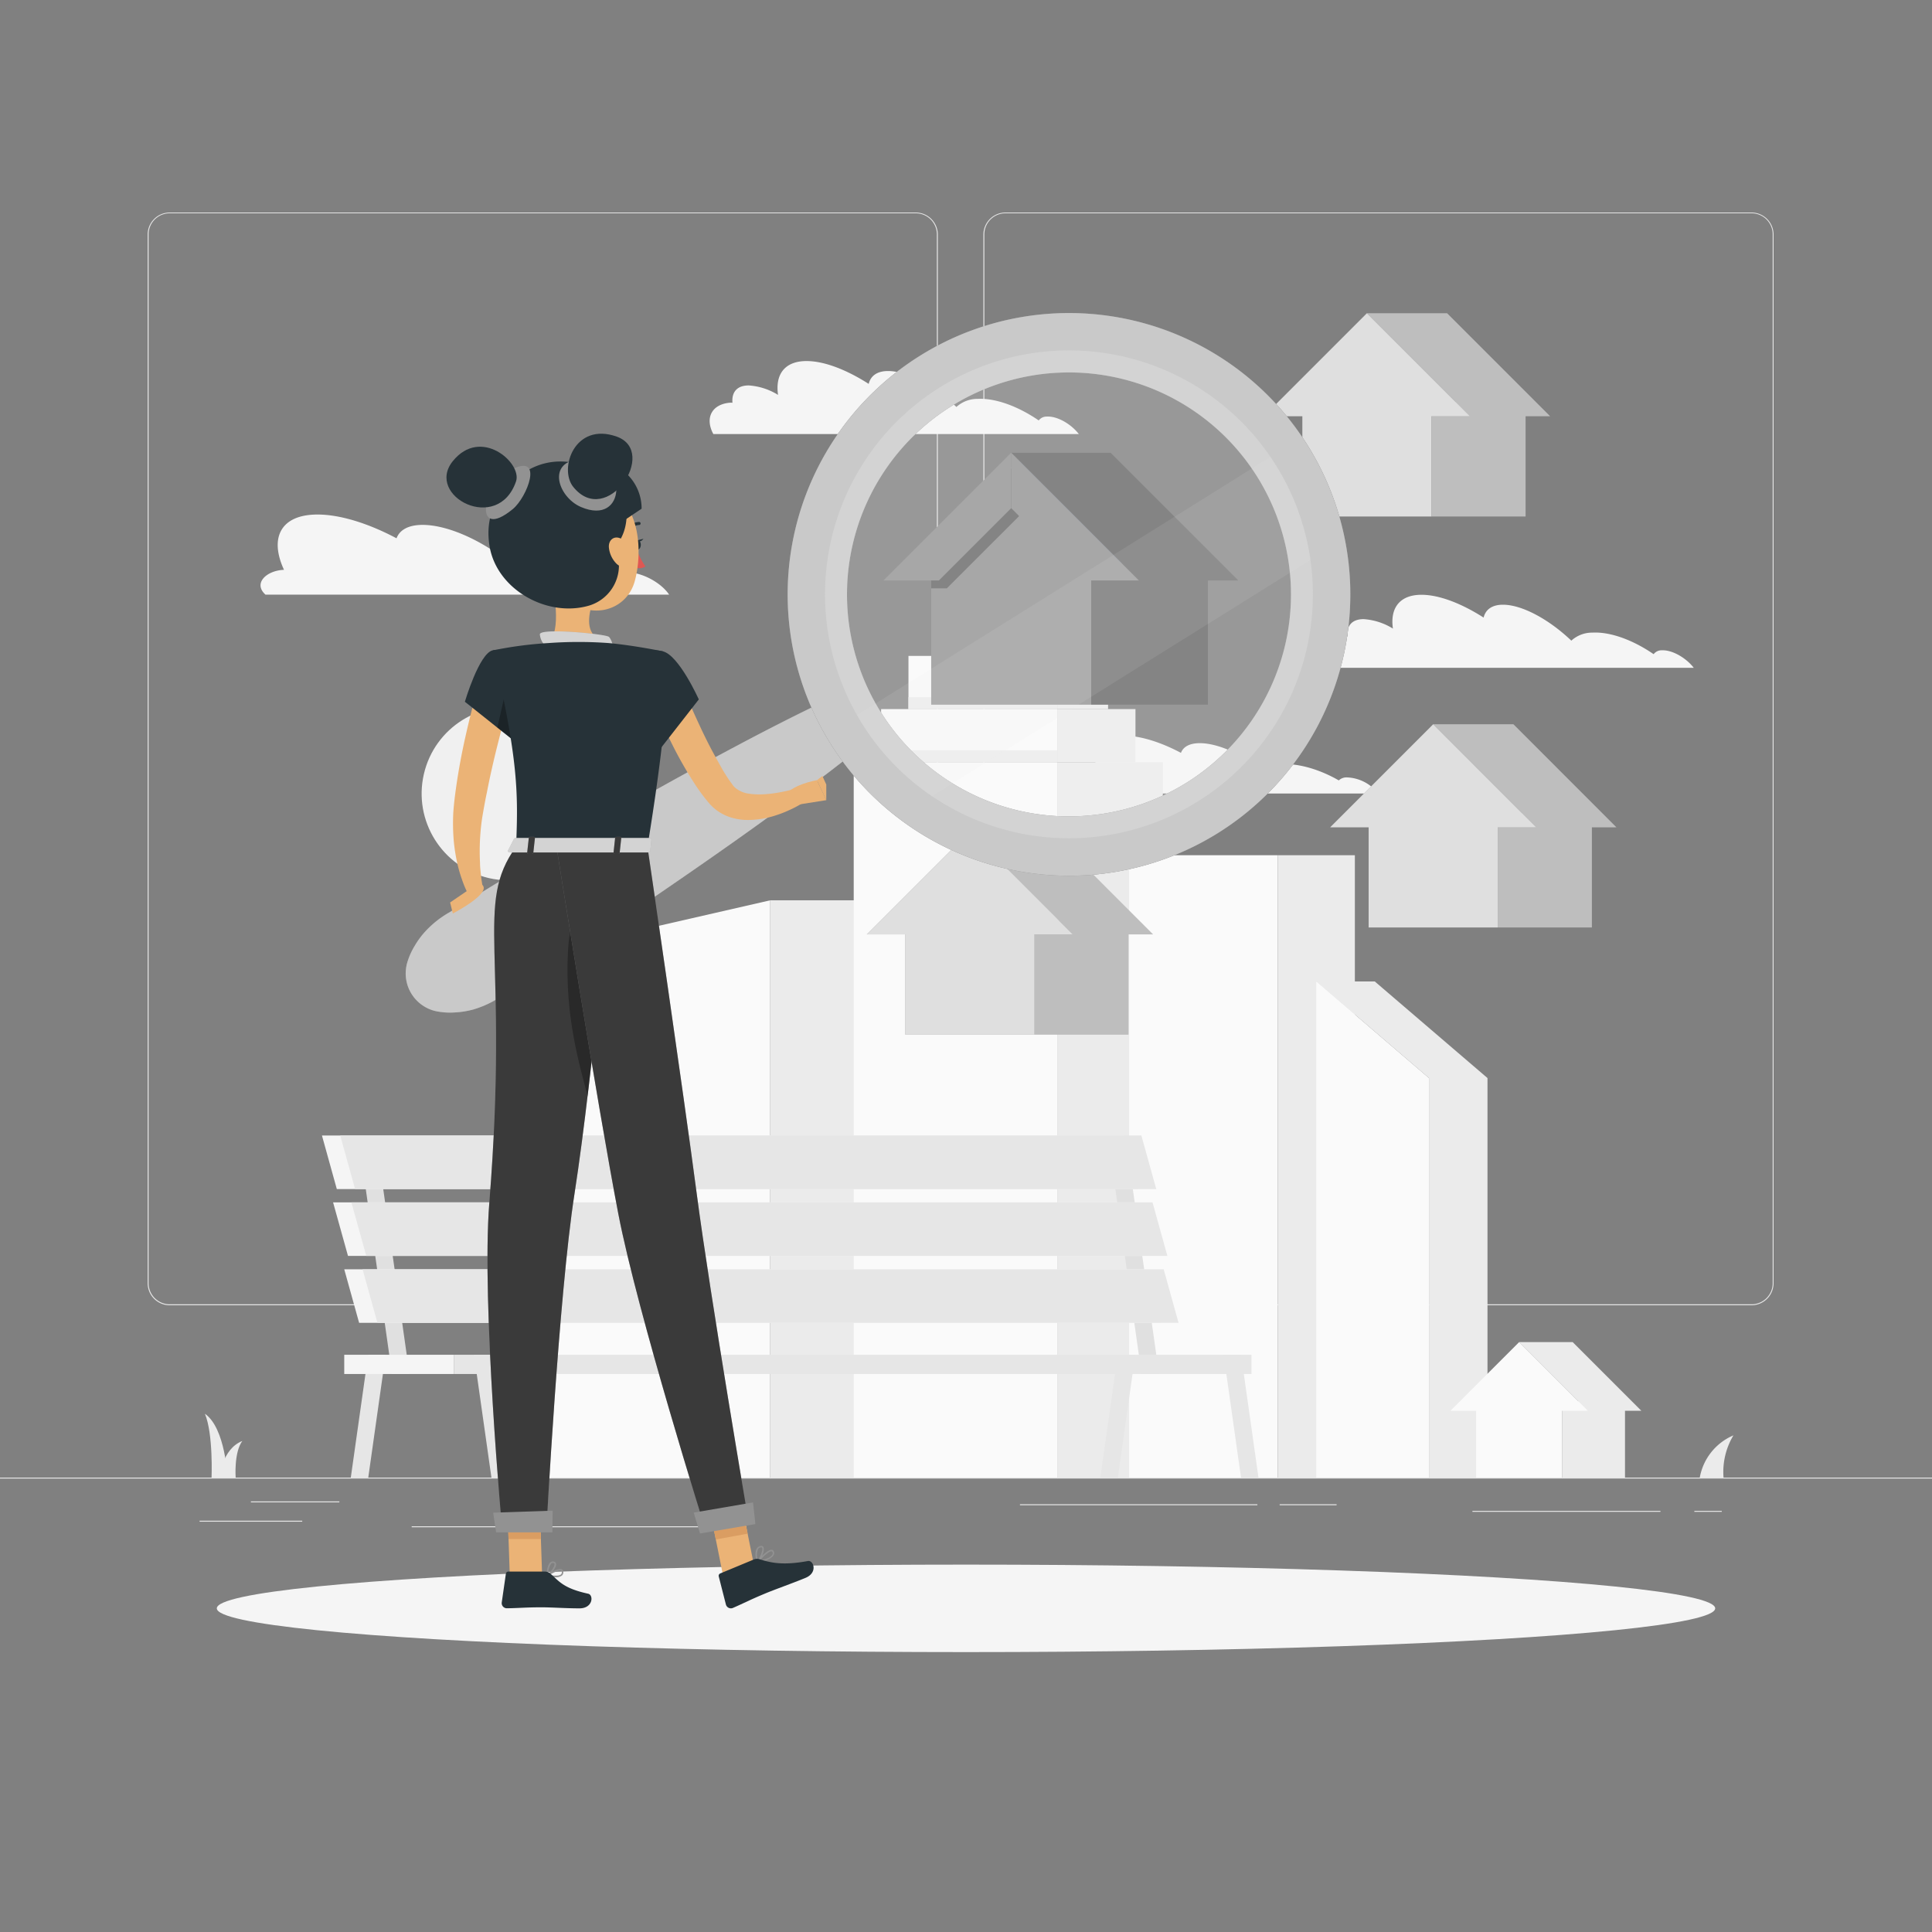 <svg xmlns="http://www.w3.org/2000/svg" viewBox="0 0 500 500"><rect x="0" y="0" width="500" height="500" fill="#808080" stroke="none"/><g id="freepik--background-complete--inject-35"><rect y="382.4" width="500" height="0.25" style="fill:#e6e6e6"></rect><rect x="51.65" y="393.56" width="26.57" height="0.25" style="fill:#e6e6e6"></rect><rect x="64.93" y="388.56" width="22.9" height="0.25" style="fill:#e6e6e6"></rect><rect x="263.96" y="389.3" width="61.45" height="0.25" style="fill:#e6e6e6"></rect><rect x="331.17" y="389.3" width="14.74" height="0.25" style="fill:#e6e6e6"></rect><rect x="381.06" y="391.01" width="48.66" height="0.25" style="fill:#e6e6e6"></rect><rect x="106.54" y="395" width="86.63" height="0.25" style="fill:#e6e6e6"></rect><rect x="438.5" y="391.01" width="7.09" height="0.25" style="fill:#e6e6e6"></rect><path d="M237,337.8H43.91a5.71,5.71,0,0,1-5.7-5.71V60.66A5.71,5.71,0,0,1,43.91,55H237a5.71,5.71,0,0,1,5.71,5.71V332.09A5.71,5.71,0,0,1,237,337.8ZM43.91,55.2a5.46,5.46,0,0,0-5.45,5.46V332.09a5.46,5.46,0,0,0,5.45,5.46H237a5.47,5.47,0,0,0,5.46-5.46V60.66A5.47,5.47,0,0,0,237,55.2Z" style="fill:#e6e6e6"></path><path d="M453.31,337.8H260.21a5.72,5.72,0,0,1-5.71-5.71V60.66A5.72,5.72,0,0,1,260.21,55h193.1A5.71,5.71,0,0,1,459,60.66V332.09A5.71,5.71,0,0,1,453.31,337.8ZM260.21,55.2a5.47,5.47,0,0,0-5.46,5.46V332.09a5.47,5.47,0,0,0,5.46,5.46h193.1a5.47,5.47,0,0,0,5.46-5.46V60.66a5.47,5.47,0,0,0-5.46-5.46Z" style="fill:#e6e6e6"></path><circle cx="131.56" cy="205.38" r="22.44" transform="translate(-98.12 287.45) rotate(-77.02)" style="fill:#f0f0f0"></circle><path d="M284.58,200.74c-2.79-6-.57-10.35,6.27-10.35,4.28,0,9.6,1.7,14.78,4.45.59-1.57,2.23-2.51,4.88-2.51,4.67,0,11.1,2.91,16.14,7a9.3,9.3,0,0,1,5.26-1.57c4.47-.18,9.87,1.49,14.57,4.21a2.85,2.85,0,0,1,2.07-.78,10.68,10.68,0,0,1,7.79,3.77c.11.13.2.27.3.4H281.11C278.72,203.23,281.36,200.85,284.58,200.74Z" style="fill:#f5f5f5"></path><polygon points="137.44 247.17 199.32 233 199.32 382.4 137.44 382.4 137.44 247.17" style="fill:#fafafa"></polygon><rect x="199.32" y="233" width="32.11" height="149.4" style="fill:#ebebeb"></rect><rect x="220.94" y="197.27" width="52.67" height="185.13" transform="translate(494.55 579.67) rotate(180)" style="fill:#fafafa"></rect><rect x="273.61" y="197.27" width="27.33" height="185.13" style="fill:#ebebeb"></rect><rect x="228.03" y="183.51" width="45.58" height="13.76" transform="translate(501.64 380.78) rotate(180)" style="fill:#fafafa"></rect><rect x="228.03" y="194.18" width="45.58" height="3.09" transform="translate(501.64 391.45) rotate(180)" style="fill:#ebebeb"></rect><rect x="273.61" y="183.51" width="20.25" height="13.76" style="fill:#ebebeb"></rect><rect x="235.12" y="169.76" width="38.49" height="13.76" transform="translate(508.72 353.27) rotate(180)" style="fill:#fafafa"></rect><rect x="235.12" y="180.43" width="38.49" height="3.09" transform="translate(508.72 363.94) rotate(180)" style="fill:#ebebeb"></rect><rect x="273.61" y="169.76" width="13.16" height="13.76" style="fill:#ebebeb"></rect><rect x="259.66" y="150.54" width="2.56" height="19.22" style="fill:#ebebeb"></rect><rect x="292.22" y="221.33" width="38.46" height="161.07" transform="translate(622.89 603.73) rotate(180)" style="fill:#fafafa"></rect><rect x="330.68" y="221.33" width="19.96" height="161.07" style="fill:#ebebeb"></rect><polygon points="340.66 254 369.82 279 369.82 382.4 340.66 382.4 340.66 254" style="fill:#fafafa"></polygon><rect x="369.82" y="279" width="15.14" height="103.4" style="fill:#ebebeb"></rect><polygon points="384.96 279 369.82 279 340.66 254 355.79 254 384.96 279" style="fill:#ebebeb"></polygon><path d="M439.9,382.4a14.68,14.68,0,0,1,8.71-10.93,18.39,18.39,0,0,0-2.56,10.93Z" style="fill:#ebebeb"></path><path d="M186.3,382.4a14.68,14.68,0,0,0-8.71-10.93,18.39,18.39,0,0,1,2.56,10.93Z" style="fill:#ebebeb"></path><path d="M58.87,382.4s-.49-12.8-5.84-16.52c2.19,5.23,1.72,16.52,1.72,16.52Z" style="fill:#ebebeb"></path><path d="M56.86,382.4s.5-7.35,5.85-9.48c-2.2,3-1.72,9.48-1.72,9.48Z" style="fill:#ebebeb"></path><path d="M190.88,382.4s-.54-12.12-10.24-16.52c4.34,6.22,4.09,16.52,4.09,16.52Z" style="fill:#ebebeb"></path><polygon points="93.68 300.81 100.74 350.61 101.44 355.59 105.97 355.59 105.26 350.61 98.2 300.81 93.68 300.81" style="fill:#e0e0e0"></polygon><polygon points="287.67 300.81 294.73 350.61 295.43 355.59 299.96 355.59 299.25 350.61 292.19 300.81 287.67 300.81" style="fill:#e0e0e0"></polygon><polygon points="122.67 350.61 123.38 355.59 127.19 382.44 131.72 382.44 127.91 355.59 127.21 350.61 122.67 350.61" style="fill:#e6e6e6"></polygon><polygon points="316.67 350.61 317.38 355.59 321.18 382.44 325.7 382.44 321.9 355.59 321.2 350.61 316.67 350.61" style="fill:#e6e6e6"></polygon><polygon points="293.81 350.61 293.1 355.59 289.29 382.44 284.76 382.44 288.57 355.59 289.27 350.61 293.81 350.61" style="fill:#e6e6e6"></polygon><polygon points="99.81 350.61 99.1 355.59 95.3 382.44 90.78 382.44 94.58 355.59 95.29 350.61 99.81 350.61" style="fill:#e6e6e6"></polygon><polygon points="87.17 307.74 294.5 307.74 290.65 293.87 83.32 293.87 87.17 307.74" style="fill:#f5f5f5"></polygon><polygon points="91.9 307.74 299.24 307.74 295.39 293.87 88.05 293.87 91.9 307.74" style="fill:#e6e6e6"></polygon><polygon points="90.06 325.03 297.39 325.03 293.54 311.17 86.2 311.17 90.06 325.03" style="fill:#f5f5f5"></polygon><polygon points="94.79 325.03 302.12 325.03 298.27 311.17 90.94 311.17 94.79 325.03" style="fill:#e6e6e6"></polygon><polygon points="92.94 342.35 300.28 342.35 296.43 328.49 89.09 328.49 92.94 342.35" style="fill:#f5f5f5"></polygon><polygon points="97.68 342.35 305.01 342.35 301.16 328.49 93.83 328.49 97.68 342.35" style="fill:#e6e6e6"></polygon><rect x="117.46" y="350.61" width="206.42" height="4.98" style="fill:#e6e6e6"></rect><rect x="89.09" y="350.61" width="28.37" height="4.98" style="fill:#f5f5f5"></rect><path d="M73.5,147.47c-3.87-8.36-.79-14.31,8.67-14.31,5.93,0,13.28,2.34,20.45,6.15.81-2.17,3.09-3.47,6.75-3.47,6.46,0,15.35,4,22.33,9.71a12.8,12.8,0,0,1,7.27-2.17c6.18-.26,13.66,2.06,20.16,5.82a4,4,0,0,1,2.86-1.08c3.56-.15,8.38,2.19,10.77,5.21.15.19.28.37.41.56H68.7C65.4,150.92,69.05,147.62,73.5,147.47Z" style="fill:#f5f5f5"></path><path d="M347.91,164.71a6.85,6.85,0,0,1,.79,0c-.24-2.73,1.17-4.48,4.2-4.48a16.46,16.46,0,0,1,7.59,2.45c-.78-5.3,1.73-8.75,7.39-8.75,4.57,0,10.36,2.24,16.08,5.9.5-2.08,2.18-3.33,5-3.33,5,0,12,3.86,17.7,9.3h0a8,8,0,0,1,5.48-2.08c4.73-.25,10.61,2,15.82,5.58a2.55,2.55,0,0,1,2.15-1c2.59-.13,6.15,1.86,8.23,4.52H343.75C341.52,168.7,343.29,165.17,347.91,164.71Z" style="fill:#f5f5f5"></path><path d="M188.78,104.23a6.68,6.68,0,0,1,.78,0c-.24-2.74,1.18-4.48,4.2-4.48a16.46,16.46,0,0,1,7.6,2.45c-.78-5.31,1.72-8.76,7.38-8.76,4.58,0,10.36,2.25,16.08,5.91.5-2.08,2.18-3.33,5-3.33,5,0,12,3.85,17.7,9.3h0a8.09,8.09,0,0,1,5.48-2.09c4.73-.24,10.61,2,15.82,5.58a2.56,2.56,0,0,1,2.15-1c2.59-.14,6.16,1.85,8.23,4.52H184.61C182.39,108.22,184.16,104.69,188.78,104.23Z" style="fill:#f5f5f5"></path><polygon points="424.77 365.1 407 347.33 393.16 347.33 408.52 362.69 404.3 362.69 404.3 382.4 420.55 382.4 420.55 365.1 424.77 365.1" style="fill:#ebebeb"></polygon><polygon points="410.93 365.1 393.16 347.33 375.39 365.1 382.02 365.1 382.02 382.4 404.3 382.4 404.3 365.1 410.93 365.1" style="fill:#fafafa"></polygon></g><g id="freepik--Shadow--inject-35"><ellipse cx="250" cy="416.24" rx="193.89" ry="11.32" style="fill:#f5f5f5"></ellipse></g><g id="freepik--Houses--inject-35"><polygon points="401.16 107.72 374.51 81.07 353.75 81.07 376.79 104.11 370.45 104.11 370.45 133.66 394.82 133.66 394.82 107.72 401.16 107.72" style="fill:#929292"></polygon><polygon points="401.16 107.72 374.51 81.07 353.75 81.07 376.79 104.11 370.45 104.11 370.45 133.66 394.82 133.66 394.82 107.72 401.16 107.72" style="fill:#fff;opacity:0.4"></polygon><polygon points="380.4 107.72 353.75 81.07 327.1 107.72 337.05 107.72 337.05 133.66 370.45 133.66 370.45 107.72 380.4 107.72" style="fill:#929292"></polygon><polygon points="380.4 107.72 353.75 81.07 327.1 107.72 337.05 107.72 337.05 133.66 370.45 133.66 370.45 107.72 380.4 107.72" style="fill:#fff;opacity:0.7"></polygon><polygon points="418.32 214.1 391.67 187.44 370.91 187.44 393.95 210.48 387.61 210.48 387.61 240.03 411.98 240.03 411.98 214.1 418.32 214.1" style="fill:#929292"></polygon><polygon points="418.32 214.1 391.67 187.44 370.91 187.44 393.95 210.48 387.61 210.48 387.61 240.03 411.98 240.03 411.98 214.1 418.32 214.1" style="fill:#fff;opacity:0.4"></polygon><polygon points="397.56 214.1 370.91 187.44 344.26 214.1 354.2 214.1 354.2 240.03 387.61 240.03 387.61 214.1 397.56 214.1" style="fill:#929292"></polygon><polygon points="397.56 214.1 370.91 187.44 344.26 214.1 354.2 214.1 354.2 240.03 387.61 240.03 387.61 214.1 397.56 214.1" style="fill:#fff;opacity:0.7"></polygon><polygon points="298.38 241.81 271.72 215.16 250.97 215.16 274.01 238.19 267.67 238.19 267.67 267.75 292.04 267.75 292.04 241.81 298.38 241.81" style="fill:#929292"></polygon><polygon points="298.38 241.81 271.72 215.16 250.97 215.16 274.01 238.19 267.67 238.19 267.67 267.75 292.04 267.75 292.04 241.81 298.38 241.81" style="fill:#fff;opacity:0.4"></polygon><polygon points="277.62 241.81 250.97 215.16 224.32 241.81 234.26 241.81 234.26 267.74 267.67 267.74 267.67 241.81 277.62 241.81" style="fill:#929292"></polygon><polygon points="277.62 241.81 250.97 215.16 224.32 241.81 234.26 241.81 234.26 267.74 267.67 267.74 267.67 241.81 277.62 241.81" style="fill:#fff;opacity:0.7"></polygon><polygon points="296.79 152.26 282.45 152.26 280.4 150.22 263.75 119.22 296.79 152.26" style="fill:#2f54c6"></polygon><rect x="282.41" y="145.74" width="30.21" height="36.64" transform="translate(595.02 328.11) rotate(180)" style="fill:#929292"></rect><rect x="282.41" y="145.74" width="30.21" height="36.64" transform="translate(595.02 328.11) rotate(180)" style="opacity:0.3"></rect><polygon points="294.74 150.22 320.48 150.22 287.43 117.17 261.7 117.17 294.74 150.22" style="fill:#929292"></polygon><polygon points="294.74 150.22 320.48 150.22 287.43 117.17 261.7 117.17 294.74 150.22" style="opacity:0.3"></polygon><polygon points="282.4 140.95 282.4 182.37 240.99 182.37 240.99 140.95 261.7 120.84 261.91 121.05 263.75 122.83 282.4 140.95" style="fill:#929292"></polygon><polygon points="263.75 119.22 263.75 133.56 245.04 152.26 240.99 152.26 240.99 141.98 261.91 121.05 263.75 119.22" style="opacity:0.3"></polygon><polygon points="294.74 150.22 280.4 150.22 261.7 131.51 261.7 117.17 294.74 150.22" style="fill:#929292"></polygon><polygon points="228.65 150.22 242.99 150.22 261.7 131.51 261.7 117.17 228.65 150.22" style="fill:#929292"></polygon></g><g id="freepik--Character--inject-35"><path d="M224,192.38c-8.53,6.92-17.33,13.43-26.18,19.83S180,224.83,171,231s-18.15,12.11-27.34,18c-4.57,3-9.21,5.84-13.82,8.76a25.59,25.59,0,0,1-7.44,3.52A22.06,22.06,0,0,1,118,262a18.41,18.41,0,0,1-5-.27,10,10,0,0,1-7.8-11.82c0-.15.07-.34.11-.5a18,18,0,0,1,2-4.6,21.52,21.52,0,0,1,2.59-3.57,25.63,25.63,0,0,1,6.43-5.14c4.65-2.86,9.26-5.77,13.93-8.57,9.31-5.69,18.71-11.22,28.16-16.68s19-10.75,28.63-15.91,19.34-10.19,29.3-14.83A7.31,7.31,0,0,1,224,192.38Z" style="fill:#929292"></path><path d="M224,192.38c-8.53,6.92-17.33,13.43-26.18,19.83S180,224.83,171,231s-18.15,12.11-27.34,18c-4.57,3-9.21,5.84-13.82,8.76a25.59,25.59,0,0,1-7.44,3.52A22.06,22.06,0,0,1,118,262a18.41,18.41,0,0,1-5-.27,10,10,0,0,1-7.8-11.82c0-.15.07-.34.11-.5a18,18,0,0,1,2-4.6,21.52,21.52,0,0,1,2.59-3.57,25.63,25.63,0,0,1,6.43-5.14c4.65-2.86,9.26-5.77,13.93-8.57,9.31-5.69,18.71-11.22,28.16-16.68s19-10.75,28.63-15.91,19.34-10.19,29.3-14.83A7.31,7.31,0,0,1,224,192.38Z" style="fill:#929292"></path><path d="M224,192.38c-8.53,6.92-17.33,13.43-26.18,19.83S180,224.83,171,231s-18.15,12.11-27.34,18c-4.57,3-9.21,5.84-13.82,8.76a25.59,25.59,0,0,1-7.44,3.52A22.06,22.06,0,0,1,118,262a18.41,18.41,0,0,1-5-.27,10,10,0,0,1-7.8-11.82c0-.15.07-.34.11-.5a18,18,0,0,1,2-4.6,21.52,21.52,0,0,1,2.59-3.57,25.63,25.63,0,0,1,6.43-5.14c4.65-2.86,9.26-5.77,13.93-8.57,9.31-5.69,18.71-11.22,28.16-16.68s19-10.75,28.63-15.91,19.34-10.19,29.3-14.83A7.31,7.31,0,0,1,224,192.38Z" style="fill:#fff;opacity:0.5"></path><polygon points="187.1 407.63 195.26 405.74 191.44 386.71 183.28 388.6 187.1 407.63" style="fill:#ebb376"></polygon><path d="M132.08,180.23c-1.13,4-2.22,8.21-3.26,12.33s-2,8.3-2.8,12.46c-.44,2.07-.82,4.19-1.15,6.14s-.52,4-.64,6.05a59.49,59.49,0,0,0,0,6.12c0,1,.13,2,.23,3.06s.28,2.07.42,2.94l-4,1.51a26.33,26.33,0,0,1-1.35-3.32,33.22,33.22,0,0,1-1-3.33,45.37,45.37,0,0,1-1.12-6.84,53.85,53.85,0,0,1-.1-7c.16-2.36.44-4.53.75-6.73.63-4.39,1.44-8.74,2.4-13s2-8.55,3.35-12.86Z" style="fill:#ebb376"></path><path d="M120.31,181.61l8.41,6.7,5.05,4s.53-1.41,1.17-3.43c1.22-3.9,2.81-10.08,1.71-12.92-1.73-4.5-5-8.56-9.14-7.66C124,169.09,120.31,181.61,120.31,181.61Z" style="fill:#263238"></path><polygon points="131.93 407.69 140.3 407.69 139.65 388.29 131.27 388.29 131.93 407.69" style="fill:#ebb376"></polygon><polygon points="191.44 386.72 193.49 396.91 185.25 398.41 183.27 388.61 191.44 386.72" style="fill:#da9d62"></polygon><polygon points="131.27 388.29 139.65 388.29 139.98 398.29 131.6 398.29 131.27 388.29" style="fill:#da9d62"></polygon><path d="M158.57,219.12s-4.86,57.49-9.9,89.89c-4.07,26.17-7.29,87.35-7.29,87.35H130s-5.44-59.08-3.37-85c5.23-65.49-4-77.09,6.95-92.27Z" style="fill:#929292"></path><path d="M158.57,219.12s-4.86,57.49-9.9,89.89c-4.07,26.17-7.29,87.35-7.29,87.35H130s-5.44-59.08-3.37-85c5.23-65.49-4-77.09,6.95-92.27Z" style="opacity:0.6"></path><path d="M121.43,230.19l-4.94,3.36.7,2.87s10.29-5.34,7.54-7.48Z" style="fill:#ebb376"></path><path d="M143.83,408.18a10.18,10.18,0,0,1-2.21-.3.22.22,0,0,1-.15-.16.2.2,0,0,1,.09-.2c.29-.19,2.82-1.83,3.8-1.39a.67.67,0,0,1,.4.56,1.13,1.13,0,0,1-.33,1.05A2.38,2.38,0,0,1,143.83,408.18Zm-1.65-.59c1.46.3,2.56.24,3-.14a.77.77,0,0,0,.21-.71.3.3,0,0,0-.17-.25C144.69,406.26,143.22,407,142.18,407.59Z" style="fill:#929292"></path><path d="M141.67,407.88a.16.16,0,0,1-.1,0,.21.21,0,0,1-.1-.17c0-.11,0-2.52.92-3.33a1,1,0,0,1,.84-.26.69.69,0,0,1,.67.55c.19,1-1.34,2.76-2.13,3.21A.18.18,0,0,1,141.67,407.88Zm1.42-3.39a.7.7,0,0,0-.44.17,4.52,4.52,0,0,0-.77,2.64c.79-.64,1.75-2,1.63-2.57,0-.09-.07-.21-.33-.24Z" style="fill:#929292"></path><path d="M196,404.48a.21.21,0,0,1-.16-.33c.27-.32,2.6-3.06,3.79-3.06h.08a.61.61,0,0,1,.51.35,1.08,1.08,0,0,1,0,1c-.52,1.1-2.87,1.72-4.23,2Zm3.62-3c-.65,0-2.09,1.36-3.08,2.47,1.83-.43,3.07-1,3.36-1.65a.67.67,0,0,0,0-.67.25.25,0,0,0-.2-.15Z" style="fill:#929292"></path><path d="M196,404.48h0a.17.17,0,0,1-.14-.13c0-.09-.72-2.25-.08-3.46a1.44,1.44,0,0,1,.88-.74c.53-.16.79,0,.9.23.51.82-.62,3.24-1.37,4A.21.21,0,0,1,196,404.48Zm1-4a.74.74,0,0,0-.23,0,1.05,1.05,0,0,0-.65.54,4.61,4.61,0,0,0,0,2.8c.71-1,1.4-2.79,1.1-3.28A.23.23,0,0,0,196.94,400.48Z" style="fill:#929292"></path><path d="M142.4,148.07c1,5,3,15-.45,18.35,0,0,1.36,5,10.6,5,10.15,0,4.85-5,4.85-5-5.54-1.32-5.4-5.43-4.43-9.3Z" style="fill:#ebb376"></path><path d="M162.58,137.41a.39.39,0,0,1-.23-.07.4.4,0,0,1-.09-.56,4,4,0,0,1,3.19-1.7.4.4,0,0,1,0,.79,3.15,3.15,0,0,0-2.52,1.38A.39.39,0,0,1,162.58,137.41Z" style="fill:#263238"></path><path d="M164.8,142.18a17.91,17.91,0,0,0,2.24,4.41,2.93,2.93,0,0,1-2.43.35Z" style="fill:#de5753"></path><path d="M164.24,141c0,.68.31,1.24.75,1.25s.82-.51.85-1.19-.31-1.23-.75-1.25S164.27,140.33,164.24,141Z" style="fill:#263238"></path><path d="M164.89,139.84l1.64-.4S165.65,140.67,164.89,139.84Z" style="fill:#263238"></path><path d="M141,406.72h-9.41a.65.65,0,0,0-.67.57l-1.07,7.44a1.33,1.33,0,0,0,1.34,1.49c3.28-.05,4.86-.25,9-.25,2.55,0,6.26.27,9.78.27s3.7-3.48,2.24-3.79c-6.56-1.42-7.6-3.36-9.81-5.22A2.21,2.21,0,0,0,141,406.72Z" style="fill:#263238"></path><path d="M195.1,403.59l-8.69,3.61a.66.66,0,0,0-.4.78l1.86,7.29a1.34,1.34,0,0,0,1.81.86c3-1.31,4.4-2.09,8.22-3.68,2.35-1,7.32-2.75,10.57-4.1s2.08-4.63.61-4.36c-6.6,1.22-9.74.41-12.49-.46A2.18,2.18,0,0,0,195.1,403.59Z" style="fill:#263238"></path><path d="M176.18,176.79c1.63,3.84,3.39,7.77,5.17,11.59q1.35,2.88,2.81,5.66c1,1.86,2,3.68,3,5.42.53.86,1.06,1.72,1.61,2.51l.82,1.14a4.5,4.5,0,0,0,.57.66,6.89,6.89,0,0,0,3.89,1.66c3.41.49,7.69-.2,11.52-1.23l1.78,3.85a28.48,28.48,0,0,1-3.14,1.63,28.07,28.07,0,0,1-3.27,1.28,23.46,23.46,0,0,1-7.3,1.25,14.83,14.83,0,0,1-4.1-.54,12.47,12.47,0,0,1-4.11-2,12.71,12.71,0,0,1-1.75-1.61c-.45-.51-.78-.94-1.18-1.42-.75-.94-1.42-1.89-2.09-2.84a103.6,103.6,0,0,1-6.72-11.7c-2-4-3.8-8-5.46-12.14Z" style="fill:#ebb376"></path><path d="M204.71,208.52l9.14-1.44-2.43-5.18s-7.08,1.23-8.44,4.43Z" style="fill:#ebb376"></path><polygon points="213.84 203.04 212.84 200.83 211.42 201.9 213.84 207.08 213.84 203.04" style="fill:#ebb376"></polygon><path d="M141.64,137.79c.18,8.31.08,11.83,4.1,16.25,6,6.65,16.22,4.61,18.52-3.59,2.07-7.38,1.42-19.73-6.56-23.35A11.34,11.34,0,0,0,141.64,137.79Z" style="fill:#ebb376"></path><path d="M134.94,122.78c8.54-6.19,18.08-2.68,23.3,1.6,5.46,4.48,4.59,13.09,1.25,16.65a4.4,4.4,0,0,1,.56,3.61v0a10.85,10.85,0,0,1-8,12.2l-.47.12c-10.67,2.54-23-4.68-24.86-15.48C125.59,134.89,127.39,128.24,134.94,122.78Z" style="fill:#263238"></path><path d="M157.58,141.64a6.86,6.86,0,0,0,1.9,4.17c1.48,1.53,3,.65,3.27-1.16.23-1.63-.26-4.39-2.06-5.26S157.45,139.79,157.58,141.64Z" style="fill:#ebb376"></path><path d="M147,246c-.95,17.18,3.19,30.15,5.08,37.74,1.34-11.22,2.57-22.93,3.6-33.26C152.15,238.78,147.69,233.07,147,246Z" style="opacity:0.3"></path><polygon points="142.95 396.58 128.4 396.58 127.63 391.48 143.03 390.96 142.95 396.58" style="fill:#929292"></polygon><path d="M128.72,188.31l5.05,4s.53-1.41,1.17-3.43l-3-14.85Z" style="opacity:0.3"></path><path d="M139.7,124.17c2.61-2.89,11.48-7.3,19.09-3.84a12.4,12.4,0,0,1,7.26,11.32l-6.86,4.6Z" style="fill:#263238"></path><path d="M132.7,131.76c3.77-3.09,8-14.29,0-10.39S122.27,140.31,132.7,131.76Z" style="fill:#929292"></path><path d="M133.55,124.58c1.63-4.76-9.12-14.23-16.37-5.23S128.86,138.28,133.55,124.58Z" style="fill:#263238"></path><path d="M150.37,131.22c-6.25-2.66-9.36-12.74,1.37-12.45S162.16,136.25,150.37,131.22Z" style="fill:#929292"></path><path d="M148.35,126c-3.79-4.73.4-16.89,11.27-13S157.05,136.81,148.35,126Z" style="fill:#263238"></path><path d="M167.56,219.12S177,283.62,180.32,309c3.45,26.35,13.53,85.43,13.53,85.43l-11.2,1.71s-17.7-56.35-22.63-82c-5.38-27.95-16-95-16-95Z" style="fill:#929292"></path><path d="M167.56,219.12S177,283.62,180.32,309c3.45,26.35,13.53,85.43,13.53,85.43l-11.2,1.71s-17.7-56.35-22.63-82c-5.38-27.95-16-95-16-95Z" style="opacity:0.6"></path><path d="M171.56,168.57c4.16,1,9.29,12.44,9.29,12.44l-9.91,12.7s-10.24-14.49-8.87-18.91C163.49,170.19,166.51,167.34,171.56,168.57Z" style="fill:#263238"></path><path d="M158,168.05c1.37.2.1-2.93-.47-3.26-1.31-.78-18-2.35-17.81-.59A4.71,4.71,0,0,0,141,167C141.75,167.5,146,166.12,158,168.05Z" style="fill:#929292"></path><path d="M158,168.05c1.37.2.1-2.93-.47-3.26-1.31-.78-18-2.35-17.81-.59A4.71,4.71,0,0,0,141,167C141.75,167.5,146,166.12,158,168.05Z" style="fill:#fff;opacity:0.6"></path><path d="M171.56,168.57s4,1.4-4,50.55h-34c.57-13.84.59-22.38-6-50.8a100.27,100.27,0,0,1,14.44-1.9,107.54,107.54,0,0,1,15.45,0C164,167,171.56,168.57,171.56,168.57Z" style="fill:#263238"></path><path d="M133,217.13l-1.53,3c-.12.24.16.48.55.48h35.68c.3,0,.56-.15.58-.35l.3-3c0-.21-.24-.39-.58-.39H133.58A.6.6,0,0,0,133,217.13Z" style="fill:#929292"></path><path d="M133,217.13l-1.53,3c-.12.24.16.48.55.48h35.68c.3,0,.56-.15.58-.35l.3-3c0-.21-.24-.39-.58-.39H133.58A.6.6,0,0,0,133,217.13Z" style="fill:#fff;opacity:0.6"></path><path d="M137.66,221h-.93c-.18,0-.32-.1-.31-.21l.44-4c0-.12.17-.21.35-.21h.93c.18,0,.32.09.31.21l-.44,4C138,220.88,137.84,221,137.66,221Z" style="fill:#929292"></path><path d="M160,221h-.92c-.19,0-.33-.1-.31-.21l.43-4c0-.12.17-.21.36-.21h.92c.18,0,.32.09.31.21l-.43,4C160.36,220.88,160.2,221,160,221Z" style="fill:#929292"></path><path d="M137.66,221h-.93c-.18,0-.32-.1-.31-.21l.44-4c0-.12.17-.21.35-.21h.93c.18,0,.32.09.31.21l-.44,4C138,220.88,137.84,221,137.66,221Z" style="opacity:0.6"></path><path d="M160,221h-.92c-.19,0-.33-.1-.31-.21l.43-4c0-.12.17-.21.36-.21h.92c.18,0,.32.09.31.21l-.43,4C160.36,220.88,160.2,221,160,221Z" style="opacity:0.6"></path><polygon points="195.5 394.43 181.16 396.87 179.53 391.46 194.88 388.83 195.5 394.43" style="fill:#929292"></polygon><path d="M338.41,115.26a72.81,72.81,0,1,0-23.2,100.33A72.81,72.81,0,0,0,338.41,115.26Zm-110.49,69a57.45,57.45,0,1,1,79.16,18.31A57.45,57.45,0,0,1,227.92,184.25Z" style="fill:#929292"></path><path d="M338.41,115.26a72.81,72.81,0,1,0-23.2,100.33A72.81,72.81,0,0,0,338.41,115.26Zm-110.49,69a57.45,57.45,0,1,1,79.16,18.31A57.45,57.45,0,0,1,227.92,184.25Z" style="fill:#929292"></path><path d="M338.41,115.26a72.81,72.81,0,1,0-23.2,100.33A72.81,72.81,0,0,0,338.41,115.26Zm-110.49,69a57.45,57.45,0,1,1,79.16,18.31A57.45,57.45,0,0,1,227.92,184.25Z" style="fill:#fff;opacity:0.5"></path><path d="M330.2,120.39a63.13,63.13,0,1,1-87-20.12A63.13,63.13,0,0,1,330.2,120.39Z" style="fill:#fafafa;opacity:0.2"></path><path d="M339.17,144.89l-98,61.18a63.11,63.11,0,0,1-19.41-21l107-66.81A63.16,63.16,0,0,1,339.17,144.89Z" style="fill:#e6e6e6;opacity:0.1"></path></g></svg>